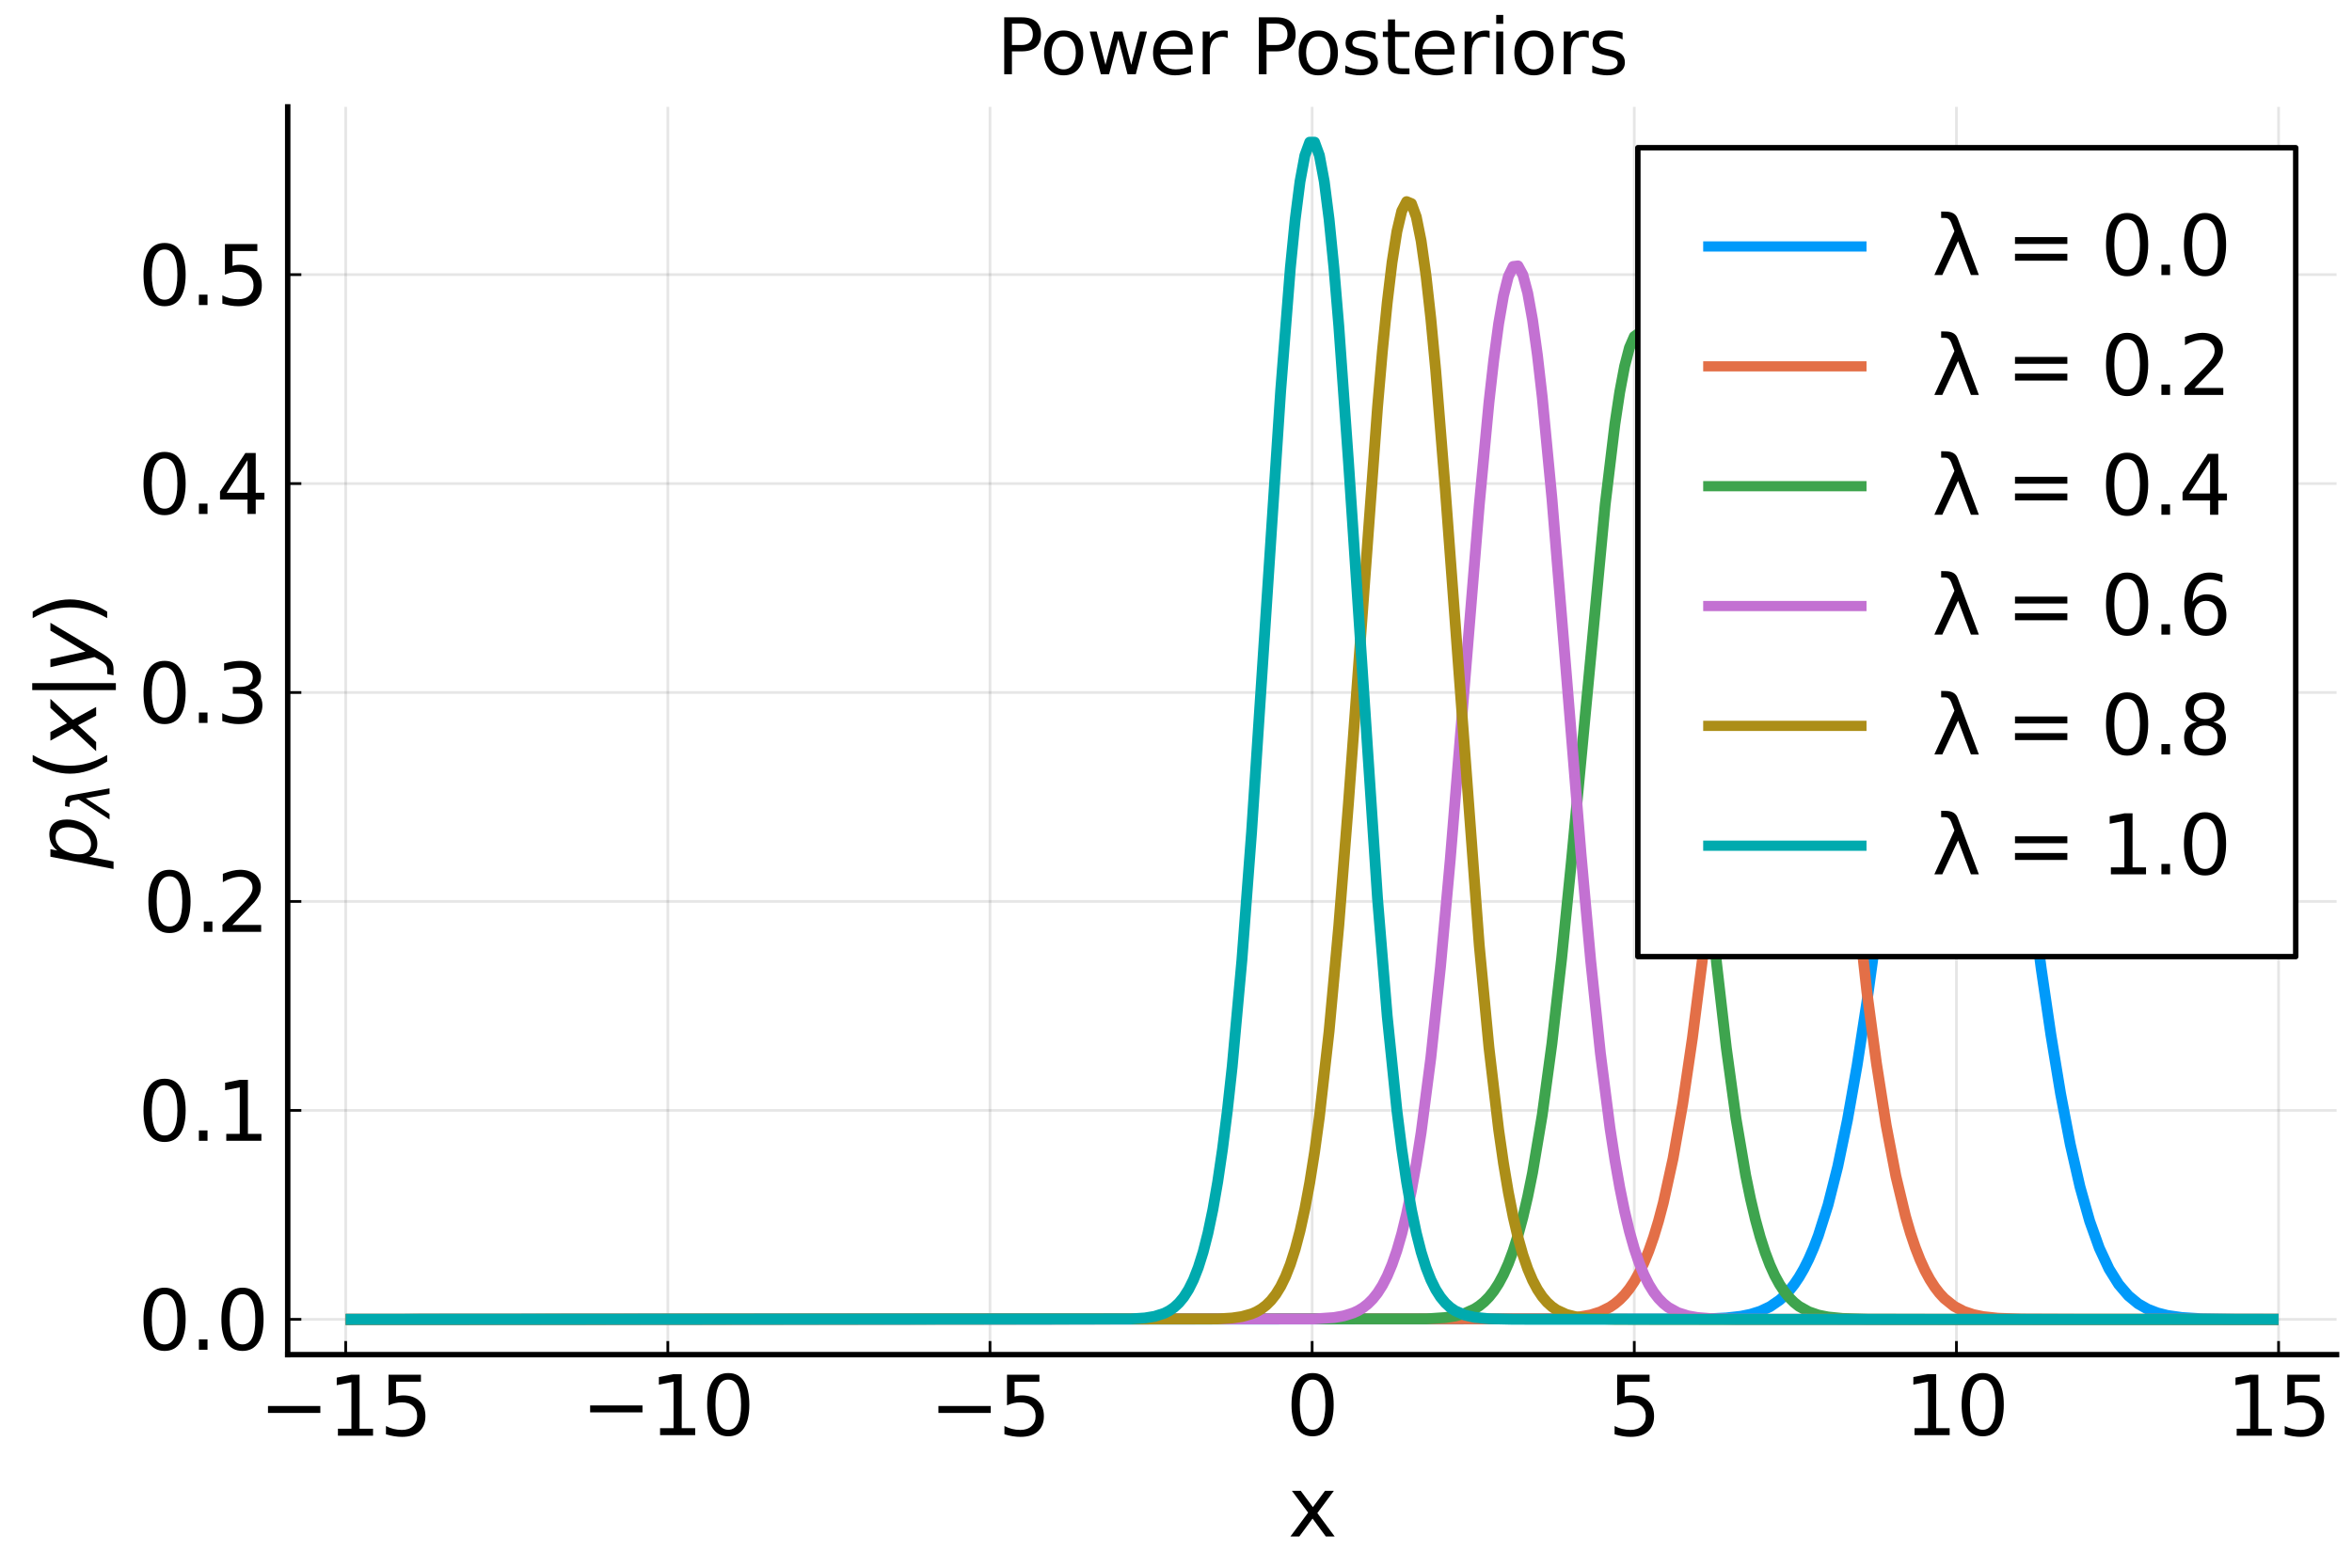 <?xml version="1.0" encoding="utf-8" standalone="no"?>
<!DOCTYPE svg PUBLIC "-//W3C//DTD SVG 1.1//EN"
  "http://www.w3.org/Graphics/SVG/1.1/DTD/svg11.dtd">
<svg height="288pt" version="1.1" viewBox="0 0 432 288" width="432pt" xmlns="http://www.w3.org/2000/svg" xmlns:xlink="http://www.w3.org/1999/xlink">
 <defs>
  <style type="text/css">*{stroke-linecap:butt;stroke-linejoin:round;}</style>
 </defs>
 <g id="figure_1">
  <g id="patch_1">
   <path d="M 0 288 
L 432 288 
L 432 0 
L 0 0 
z
" style="fill:#ffffff;"/>
  </g>
  <g id="axes_1">
   <g id="patch_2">
    <path d="M 52.845 248.865 
L 429.165 248.865 
L 429.165 19.635 
L 52.845 19.635 
z
" style="fill:#ffffff;"/>
   </g>
   <g id="matplotlib.axis_1">
    <g id="xtick_1">
     <g id="line2d_1">
      <path clip-path="url(#p4d8814323f)" d="M 63.495 248.865 
L 63.495 19.635 
" style="fill:none;stroke:#000000;stroke-linecap:square;stroke-opacity:0.1;stroke-width:0.5;"/>
     </g>
     <g id="line2d_2">
      <defs>
       <path d="M 0 0 
L 0 -2.5 
" id="m3d3d3dc424" style="stroke:#000000;stroke-width:0.5;"/>
      </defs>
      <g>
       <use style="stroke:#000000;stroke-width:0.5;" x="63.495" xlink:href="#m3d3d3dc424" y="248.865"/>
      </g>
     </g>
     <g id="text_1">
      <!-- $\mathregular{-15}$ -->
      <g transform="translate(47.595 263.763)scale(0.15 -0.15)">
       <defs>
        <path d="M 678 2272 
L 4684 2272 
L 4684 1741 
L 678 1741 
L 678 2272 
z
" id="DejaVuSans-2212" transform="scale(0.016)"/>
        <path d="M 794 531 
L 1825 531 
L 1825 4091 
L 703 3866 
L 703 4441 
L 1819 4666 
L 2450 4666 
L 2450 531 
L 3481 531 
L 3481 0 
L 794 0 
L 794 531 
z
" id="DejaVuSans-31" transform="scale(0.016)"/>
        <path d="M 691 4666 
L 3169 4666 
L 3169 4134 
L 1269 4134 
L 1269 2991 
Q 1406 3038 1543 3061 
Q 1681 3084 1819 3084 
Q 2600 3084 3056 2656 
Q 3513 2228 3513 1497 
Q 3513 744 3044 326 
Q 2575 -91 1722 -91 
Q 1428 -91 1123 -41 
Q 819 9 494 109 
L 494 744 
Q 775 591 1075 516 
Q 1375 441 1709 441 
Q 2250 441 2565 725 
Q 2881 1009 2881 1497 
Q 2881 1984 2565 2268 
Q 2250 2553 1709 2553 
Q 1456 2553 1204 2497 
Q 953 2441 691 2322 
L 691 4666 
z
" id="DejaVuSans-35" transform="scale(0.016)"/>
       </defs>
       <use transform="translate(0 0.094)" xlink:href="#DejaVuSans-2212"/>
       <use transform="translate(83.789 0.094)" xlink:href="#DejaVuSans-31"/>
       <use transform="translate(147.412 0.094)" xlink:href="#DejaVuSans-35"/>
      </g>
     </g>
    </g>
    <g id="xtick_2">
     <g id="line2d_3">
      <path clip-path="url(#p4d8814323f)" d="M 122.665 248.865 
L 122.665 19.635 
" style="fill:none;stroke:#000000;stroke-linecap:square;stroke-opacity:0.1;stroke-width:0.5;"/>
     </g>
     <g id="line2d_4">
      <g>
       <use style="stroke:#000000;stroke-width:0.5;" x="122.665" xlink:href="#m3d3d3dc424" y="248.865"/>
      </g>
     </g>
     <g id="text_2">
      <!-- $\mathregular{-10}$ -->
      <g transform="translate(106.765 263.763)scale(0.15 -0.15)">
       <defs>
        <path d="M 2034 4250 
Q 1547 4250 1301 3770 
Q 1056 3291 1056 2328 
Q 1056 1369 1301 889 
Q 1547 409 2034 409 
Q 2525 409 2770 889 
Q 3016 1369 3016 2328 
Q 3016 3291 2770 3770 
Q 2525 4250 2034 4250 
z
M 2034 4750 
Q 2819 4750 3233 4129 
Q 3647 3509 3647 2328 
Q 3647 1150 3233 529 
Q 2819 -91 2034 -91 
Q 1250 -91 836 529 
Q 422 1150 422 2328 
Q 422 3509 836 4129 
Q 1250 4750 2034 4750 
z
" id="DejaVuSans-30" transform="scale(0.016)"/>
       </defs>
       <use transform="translate(0 0.781)" xlink:href="#DejaVuSans-2212"/>
       <use transform="translate(83.789 0.781)" xlink:href="#DejaVuSans-31"/>
       <use transform="translate(147.412 0.781)" xlink:href="#DejaVuSans-30"/>
      </g>
     </g>
    </g>
    <g id="xtick_3">
     <g id="line2d_5">
      <path clip-path="url(#p4d8814323f)" d="M 181.835 248.865 
L 181.835 19.635 
" style="fill:none;stroke:#000000;stroke-linecap:square;stroke-opacity:0.1;stroke-width:0.5;"/>
     </g>
     <g id="line2d_6">
      <g>
       <use style="stroke:#000000;stroke-width:0.5;" x="181.835" xlink:href="#m3d3d3dc424" y="248.865"/>
      </g>
     </g>
     <g id="text_3">
      <!-- $\mathregular{-5}$ -->
      <g transform="translate(170.735 263.763)scale(0.15 -0.15)">
       <use transform="translate(0 0.094)" xlink:href="#DejaVuSans-2212"/>
       <use transform="translate(83.789 0.094)" xlink:href="#DejaVuSans-35"/>
      </g>
     </g>
    </g>
    <g id="xtick_4">
     <g id="line2d_7">
      <path clip-path="url(#p4d8814323f)" d="M 241.005 248.865 
L 241.005 19.635 
" style="fill:none;stroke:#000000;stroke-linecap:square;stroke-opacity:0.1;stroke-width:0.5;"/>
     </g>
     <g id="line2d_8">
      <g>
       <use style="stroke:#000000;stroke-width:0.5;" x="241.005" xlink:href="#m3d3d3dc424" y="248.865"/>
      </g>
     </g>
     <g id="text_4">
      <!-- $\mathregular{0}$ -->
      <g transform="translate(236.205 263.763)scale(0.15 -0.15)">
       <use transform="translate(0 0.781)" xlink:href="#DejaVuSans-30"/>
      </g>
     </g>
    </g>
    <g id="xtick_5">
     <g id="line2d_9">
      <path clip-path="url(#p4d8814323f)" d="M 300.175 248.865 
L 300.175 19.635 
" style="fill:none;stroke:#000000;stroke-linecap:square;stroke-opacity:0.1;stroke-width:0.5;"/>
     </g>
     <g id="line2d_10">
      <g>
       <use style="stroke:#000000;stroke-width:0.5;" x="300.175" xlink:href="#m3d3d3dc424" y="248.865"/>
      </g>
     </g>
     <g id="text_5">
      <!-- $\mathregular{5}$ -->
      <g transform="translate(295.375 263.763)scale(0.15 -0.15)">
       <use transform="translate(0 0.094)" xlink:href="#DejaVuSans-35"/>
      </g>
     </g>
    </g>
    <g id="xtick_6">
     <g id="line2d_11">
      <path clip-path="url(#p4d8814323f)" d="M 359.345 248.865 
L 359.345 19.635 
" style="fill:none;stroke:#000000;stroke-linecap:square;stroke-opacity:0.1;stroke-width:0.5;"/>
     </g>
     <g id="line2d_12">
      <g>
       <use style="stroke:#000000;stroke-width:0.5;" x="359.345" xlink:href="#m3d3d3dc424" y="248.865"/>
      </g>
     </g>
     <g id="text_6">
      <!-- $\mathregular{10}$ -->
      <g transform="translate(349.745 263.763)scale(0.15 -0.15)">
       <use transform="translate(0 0.781)" xlink:href="#DejaVuSans-31"/>
       <use transform="translate(63.623 0.781)" xlink:href="#DejaVuSans-30"/>
      </g>
     </g>
    </g>
    <g id="xtick_7">
     <g id="line2d_13">
      <path clip-path="url(#p4d8814323f)" d="M 418.515 248.865 
L 418.515 19.635 
" style="fill:none;stroke:#000000;stroke-linecap:square;stroke-opacity:0.1;stroke-width:0.5;"/>
     </g>
     <g id="line2d_14">
      <g>
       <use style="stroke:#000000;stroke-width:0.5;" x="418.515" xlink:href="#m3d3d3dc424" y="248.865"/>
      </g>
     </g>
     <g id="text_7">
      <!-- $\mathregular{15}$ -->
      <g transform="translate(408.915 263.763)scale(0.15 -0.15)">
       <use transform="translate(0 0.094)" xlink:href="#DejaVuSans-31"/>
       <use transform="translate(63.623 0.094)" xlink:href="#DejaVuSans-35"/>
      </g>
     </g>
    </g>
    <g id="text_8">
     <!-- x -->
     <g transform="translate(236.566 282.28)scale(0.15 -0.15)">
      <defs>
       <path d="M 3513 3500 
L 2247 1797 
L 3578 0 
L 2900 0 
L 1881 1375 
L 863 0 
L 184 0 
L 1544 1831 
L 300 3500 
L 978 3500 
L 1906 2253 
L 2834 3500 
L 3513 3500 
z
" id="DejaVuSans-78" transform="scale(0.016)"/>
      </defs>
      <use xlink:href="#DejaVuSans-78"/>
     </g>
    </g>
   </g>
   <g id="matplotlib.axis_2">
    <g id="ytick_1">
     <g id="line2d_15">
      <path clip-path="url(#p4d8814323f)" d="M 52.845 242.378 
L 429.165 242.378 
" style="fill:none;stroke:#000000;stroke-linecap:square;stroke-opacity:0.1;stroke-width:0.5;"/>
     </g>
     <g id="line2d_16">
      <defs>
       <path d="M 0 0 
L 2.5 0 
" id="m30b46de021" style="stroke:#000000;stroke-width:0.5;"/>
      </defs>
      <g>
       <use style="stroke:#000000;stroke-width:0.5;" x="52.845" xlink:href="#m30b46de021" y="242.378"/>
      </g>
     </g>
     <g id="text_9">
      <!-- $\mathregular{0.0}$ -->
      <g transform="translate(25.345 248.077)scale(0.15 -0.15)">
       <defs>
        <path d="M 684 794 
L 1344 794 
L 1344 0 
L 684 0 
L 684 794 
z
" id="DejaVuSans-2e" transform="scale(0.016)"/>
       </defs>
       <use transform="translate(0 0.781)" xlink:href="#DejaVuSans-30"/>
       <use transform="translate(63.623 0.781)" xlink:href="#DejaVuSans-2e"/>
       <use transform="translate(95.41 0.781)" xlink:href="#DejaVuSans-30"/>
      </g>
     </g>
    </g>
    <g id="ytick_2">
     <g id="line2d_17">
      <path clip-path="url(#p4d8814323f)" d="M 52.845 203.993 
L 429.165 203.993 
" style="fill:none;stroke:#000000;stroke-linecap:square;stroke-opacity:0.1;stroke-width:0.5;"/>
     </g>
     <g id="line2d_18">
      <g>
       <use style="stroke:#000000;stroke-width:0.5;" x="52.845" xlink:href="#m30b46de021" y="203.993"/>
      </g>
     </g>
     <g id="text_10">
      <!-- $\mathregular{0.1}$ -->
      <g transform="translate(25.345 209.692)scale(0.15 -0.15)">
       <use transform="translate(0 0.781)" xlink:href="#DejaVuSans-30"/>
       <use transform="translate(63.623 0.781)" xlink:href="#DejaVuSans-2e"/>
       <use transform="translate(95.41 0.781)" xlink:href="#DejaVuSans-31"/>
      </g>
     </g>
    </g>
    <g id="ytick_3">
     <g id="line2d_19">
      <path clip-path="url(#p4d8814323f)" d="M 52.845 165.609 
L 429.165 165.609 
" style="fill:none;stroke:#000000;stroke-linecap:square;stroke-opacity:0.1;stroke-width:0.5;"/>
     </g>
     <g id="line2d_20">
      <g>
       <use style="stroke:#000000;stroke-width:0.5;" x="52.845" xlink:href="#m30b46de021" y="165.609"/>
      </g>
     </g>
     <g id="text_11">
      <!-- $\mathregular{0.2}$ -->
      <g transform="translate(26.245 171.308)scale(0.15 -0.15)">
       <defs>
        <path d="M 1228 531 
L 3431 531 
L 3431 0 
L 469 0 
L 469 531 
Q 828 903 1448 1529 
Q 2069 2156 2228 2338 
Q 2531 2678 2651 2914 
Q 2772 3150 2772 3378 
Q 2772 3750 2511 3984 
Q 2250 4219 1831 4219 
Q 1534 4219 1204 4116 
Q 875 4013 500 3803 
L 500 4441 
Q 881 4594 1212 4672 
Q 1544 4750 1819 4750 
Q 2544 4750 2975 4387 
Q 3406 4025 3406 3419 
Q 3406 3131 3298 2873 
Q 3191 2616 2906 2266 
Q 2828 2175 2409 1742 
Q 1991 1309 1228 531 
z
" id="DejaVuSans-32" transform="scale(0.016)"/>
       </defs>
       <use transform="translate(0 0.781)" xlink:href="#DejaVuSans-30"/>
       <use transform="translate(63.623 0.781)" xlink:href="#DejaVuSans-2e"/>
       <use transform="translate(89.91 0.781)" xlink:href="#DejaVuSans-32"/>
      </g>
     </g>
    </g>
    <g id="ytick_4">
     <g id="line2d_21">
      <path clip-path="url(#p4d8814323f)" d="M 52.845 127.224 
L 429.165 127.224 
" style="fill:none;stroke:#000000;stroke-linecap:square;stroke-opacity:0.1;stroke-width:0.5;"/>
     </g>
     <g id="line2d_22">
      <g>
       <use style="stroke:#000000;stroke-width:0.5;" x="52.845" xlink:href="#m30b46de021" y="127.224"/>
      </g>
     </g>
     <g id="text_12">
      <!-- $\mathregular{0.3}$ -->
      <g transform="translate(25.345 132.923)scale(0.15 -0.15)">
       <defs>
        <path d="M 2597 2516 
Q 3050 2419 3304 2112 
Q 3559 1806 3559 1356 
Q 3559 666 3084 287 
Q 2609 -91 1734 -91 
Q 1441 -91 1130 -33 
Q 819 25 488 141 
L 488 750 
Q 750 597 1062 519 
Q 1375 441 1716 441 
Q 2309 441 2620 675 
Q 2931 909 2931 1356 
Q 2931 1769 2642 2001 
Q 2353 2234 1838 2234 
L 1294 2234 
L 1294 2753 
L 1863 2753 
Q 2328 2753 2575 2939 
Q 2822 3125 2822 3475 
Q 2822 3834 2567 4026 
Q 2313 4219 1838 4219 
Q 1578 4219 1281 4162 
Q 984 4106 628 3988 
L 628 4550 
Q 988 4650 1302 4700 
Q 1616 4750 1894 4750 
Q 2613 4750 3031 4423 
Q 3450 4097 3450 3541 
Q 3450 3153 3228 2886 
Q 3006 2619 2597 2516 
z
" id="DejaVuSans-33" transform="scale(0.016)"/>
       </defs>
       <use transform="translate(0 0.781)" xlink:href="#DejaVuSans-30"/>
       <use transform="translate(63.623 0.781)" xlink:href="#DejaVuSans-2e"/>
       <use transform="translate(95.41 0.781)" xlink:href="#DejaVuSans-33"/>
      </g>
     </g>
    </g>
    <g id="ytick_5">
     <g id="line2d_23">
      <path clip-path="url(#p4d8814323f)" d="M 52.845 88.84 
L 429.165 88.84 
" style="fill:none;stroke:#000000;stroke-linecap:square;stroke-opacity:0.1;stroke-width:0.5;"/>
     </g>
     <g id="line2d_24">
      <g>
       <use style="stroke:#000000;stroke-width:0.5;" x="52.845" xlink:href="#m30b46de021" y="88.84"/>
      </g>
     </g>
     <g id="text_13">
      <!-- $\mathregular{0.4}$ -->
      <g transform="translate(25.345 94.539)scale(0.15 -0.15)">
       <defs>
        <path d="M 2419 4116 
L 825 1625 
L 2419 1625 
L 2419 4116 
z
M 2253 4666 
L 3047 4666 
L 3047 1625 
L 3713 1625 
L 3713 1100 
L 3047 1100 
L 3047 0 
L 2419 0 
L 2419 1100 
L 313 1100 
L 313 1709 
L 2253 4666 
z
" id="DejaVuSans-34" transform="scale(0.016)"/>
       </defs>
       <use transform="translate(0 0.781)" xlink:href="#DejaVuSans-30"/>
       <use transform="translate(63.623 0.781)" xlink:href="#DejaVuSans-2e"/>
       <use transform="translate(95.41 0.781)" xlink:href="#DejaVuSans-34"/>
      </g>
     </g>
    </g>
    <g id="ytick_6">
     <g id="line2d_25">
      <path clip-path="url(#p4d8814323f)" d="M 52.845 50.455 
L 429.165 50.455 
" style="fill:none;stroke:#000000;stroke-linecap:square;stroke-opacity:0.1;stroke-width:0.5;"/>
     </g>
     <g id="line2d_26">
      <g>
       <use style="stroke:#000000;stroke-width:0.5;" x="52.845" xlink:href="#m30b46de021" y="50.455"/>
      </g>
     </g>
     <g id="text_14">
      <!-- $\mathregular{0.5}$ -->
      <g transform="translate(25.345 56.154)scale(0.15 -0.15)">
       <use transform="translate(0 0.781)" xlink:href="#DejaVuSans-30"/>
       <use transform="translate(63.623 0.781)" xlink:href="#DejaVuSans-2e"/>
       <use transform="translate(95.41 0.781)" xlink:href="#DejaVuSans-35"/>
      </g>
     </g>
    </g>
    <g id="text_15">
     <!-- $p_\lambda(x|y)$ -->
     <g transform="translate(17.745 159.6)rotate(-90)scale(0.15 -0.15)">
      <defs>
       <path d="M 3175 2156 
Q 3175 2616 2975 2859 
Q 2775 3103 2400 3103 
Q 2144 3103 1911 2972 
Q 1678 2841 1497 2591 
Q 1319 2344 1212 1994 
Q 1106 1644 1106 1300 
Q 1106 863 1306 627 
Q 1506 391 1875 391 
Q 2147 391 2380 519 
Q 2613 647 2778 891 
Q 2956 1147 3065 1494 
Q 3175 1841 3175 2156 
z
M 1394 2969 
Q 1625 3272 1939 3428 
Q 2253 3584 2638 3584 
Q 3175 3584 3472 3232 
Q 3769 2881 3769 2247 
Q 3769 1728 3584 1258 
Q 3400 788 3053 416 
Q 2822 169 2531 39 
Q 2241 -91 1919 -91 
Q 1547 -91 1294 64 
Q 1041 219 916 525 
L 556 -1331 
L -19 -1331 
L 922 3500 
L 1497 3500 
L 1394 2969 
z
" id="DejaVuSans-Oblique-70" transform="scale(0.016)"/>
       <path d="M 2350 4316 
L 3125 0 
L 2516 0 
L 2038 2588 
L 328 0 
L -281 0 
L 1903 3356 
L 1794 3975 
Q 1725 4369 1391 4369 
L 1091 4369 
L 1184 4863 
L 1550 4856 
Q 2253 4847 2350 4316 
z
" id="DejaVuSans-Oblique-3bb" transform="scale(0.016)"/>
       <path d="M 1984 4856 
Q 1566 4138 1362 3434 
Q 1159 2731 1159 2009 
Q 1159 1288 1364 580 
Q 1569 -128 1984 -844 
L 1484 -844 
Q 1016 -109 783 600 
Q 550 1309 550 2009 
Q 550 2706 781 3412 
Q 1013 4119 1484 4856 
L 1984 4856 
z
" id="DejaVuSans-28" transform="scale(0.016)"/>
       <path d="M 3841 3500 
L 2234 1784 
L 3219 0 
L 2559 0 
L 1819 1388 
L 531 0 
L -166 0 
L 1556 1844 
L 641 3500 
L 1300 3500 
L 1972 2234 
L 3144 3500 
L 3841 3500 
z
" id="DejaVuSans-Oblique-78" transform="scale(0.016)"/>
       <path d="M 1344 4891 
L 1344 -1509 
L 813 -1509 
L 813 4891 
L 1344 4891 
z
" id="DejaVuSans-7c" transform="scale(0.016)"/>
       <path d="M 1588 -325 
Q 1188 -997 936 -1164 
Q 684 -1331 294 -1331 
L -159 -1331 
L -63 -850 
L 269 -850 
Q 509 -850 678 -719 
Q 847 -588 1056 -206 
L 1234 128 
L 459 3500 
L 1069 3500 
L 1650 819 
L 3256 3500 
L 3859 3500 
L 1588 -325 
z
" id="DejaVuSans-Oblique-79" transform="scale(0.016)"/>
       <path d="M 513 4856 
L 1013 4856 
Q 1481 4119 1714 3412 
Q 1947 2706 1947 2009 
Q 1947 1309 1714 600 
Q 1481 -109 1013 -844 
L 513 -844 
Q 928 -128 1133 580 
Q 1338 1288 1338 2009 
Q 1338 2731 1133 3434 
Q 928 4138 513 4856 
z
" id="DejaVuSans-29" transform="scale(0.016)"/>
      </defs>
      <use transform="translate(0 0.578)" xlink:href="#DejaVuSans-Oblique-70"/>
      <use transform="translate(63.477 -15.828)scale(0.7)" xlink:href="#DejaVuSans-Oblique-3bb"/>
      <use transform="translate(107.637 0.578)" xlink:href="#DejaVuSans-28"/>
      <use transform="translate(146.65 0.578)" xlink:href="#DejaVuSans-Oblique-78"/>
      <use transform="translate(205.83 0.578)" xlink:href="#DejaVuSans-7c"/>
      <use transform="translate(239.521 0.578)" xlink:href="#DejaVuSans-Oblique-79"/>
      <use transform="translate(298.701 0.578)" xlink:href="#DejaVuSans-29"/>
     </g>
    </g>
   </g>
   <g id="line2d_27">
    <path clip-path="url(#p4d8814323f)" d="M 63.495 242.378 
L 313.522 242.293 
L 317.081 242.117 
L 319.75 241.81 
L 321.53 241.449 
L 323.309 240.893 
L 325.089 240.058 
L 326.868 238.833 
L 327.758 238.033 
L 328.648 237.082 
L 329.537 235.96 
L 330.427 234.643 
L 331.317 233.109 
L 332.207 231.334 
L 333.097 229.293 
L 333.986 226.962 
L 335.766 221.34 
L 337.545 214.31 
L 339.325 205.768 
L 341.105 195.693 
L 342.884 184.177 
L 345.553 164.728 
L 350.892 123.725 
L 352.672 111.756 
L 354.451 101.795 
L 355.341 97.765 
L 356.231 94.457 
L 357.12 91.927 
L 358.01 90.217 
L 358.9 89.354 
L 359.79 89.354 
L 360.68 90.217 
L 361.569 91.927 
L 362.459 94.457 
L 363.349 97.765 
L 364.239 101.795 
L 366.018 111.756 
L 367.798 123.725 
L 370.467 143.919 
L 374.916 177.943 
L 376.695 190.105 
L 378.475 200.919 
L 380.255 210.231 
L 382.034 218.009 
L 383.814 224.318 
L 385.593 229.293 
L 387.373 233.109 
L 389.152 235.96 
L 390.932 238.033 
L 392.711 239.502 
L 394.491 240.517 
L 396.27 241.2 
L 398.05 241.65 
L 400.719 242.038 
L 404.278 242.264 
L 410.507 242.364 
L 418.515 242.377 
L 418.515 242.377 
" style="fill:none;stroke:#009afa;stroke-width:2;"/>
   </g>
   <g id="line2d_28">
    <path clip-path="url(#p4d8814323f)" d="M 63.495 242.378 
L 285.939 242.273 
L 289.498 242.025 
L 292.167 241.563 
L 293.947 241.001 
L 295.726 240.115 
L 296.616 239.506 
L 297.506 238.758 
L 298.395 237.846 
L 299.285 236.742 
L 300.175 235.417 
L 301.065 233.839 
L 301.955 231.973 
L 302.844 229.785 
L 303.734 227.241 
L 304.624 224.305 
L 305.514 220.946 
L 307.293 212.846 
L 309.073 202.773 
L 310.852 190.688 
L 312.632 176.72 
L 315.301 153.045 
L 319.75 112.074 
L 321.53 97.862 
L 322.419 91.727 
L 323.309 86.392 
L 324.199 81.96 
L 325.089 78.518 
L 325.978 76.134 
L 326.868 74.855 
L 327.758 74.708 
L 328.648 75.695 
L 329.537 77.797 
L 330.427 80.971 
L 331.317 85.154 
L 332.207 90.264 
L 333.986 102.86 
L 335.766 117.838 
L 342.884 182.098 
L 344.664 195.397 
L 346.443 206.741 
L 348.223 216.07 
L 350.002 223.477 
L 350.892 226.519 
L 351.782 229.162 
L 352.672 231.439 
L 353.561 233.384 
L 354.451 235.034 
L 355.341 236.422 
L 356.231 237.58 
L 357.12 238.539 
L 358.9 239.969 
L 360.68 240.907 
L 362.459 241.504 
L 364.239 241.873 
L 366.908 242.167 
L 371.357 242.335 
L 382.034 242.377 
L 418.515 242.378 
L 418.515 242.378 
" style="fill:none;stroke:#e36f47;stroke-width:2;"/>
   </g>
   <g id="patch_3">
    <path d="M 52.845 248.865 
L 52.845 19.635 
" style="fill:none;stroke:#000000;stroke-linecap:square;stroke-linejoin:miter;"/>
   </g>
   <g id="patch_4">
    <path d="M 52.845 248.865 
L 429.165 248.865 
" style="fill:none;stroke:#000000;stroke-linecap:square;stroke-linejoin:miter;"/>
   </g>
   <g id="line2d_29">
    <path clip-path="url(#p4d8814323f)" d="M 63.495 242.378 
L 261.915 242.291 
L 265.474 242.049 
L 267.253 241.77 
L 269.033 241.287 
L 270.812 240.481 
L 271.702 239.906 
L 272.592 239.183 
L 273.482 238.28 
L 274.372 237.163 
L 275.261 235.795 
L 276.151 234.133 
L 277.041 232.133 
L 277.931 229.748 
L 278.82 226.93 
L 279.71 223.633 
L 280.6 219.812 
L 281.49 215.425 
L 283.269 204.831 
L 285.049 191.702 
L 286.828 176.114 
L 288.608 158.431 
L 294.836 92.659 
L 296.616 77.89 
L 297.506 72.003 
L 298.395 67.296 
L 299.285 63.877 
L 300.175 61.826 
L 301.065 61.192 
L 301.955 61.988 
L 302.844 64.197 
L 303.734 67.766 
L 304.624 72.613 
L 305.514 78.626 
L 307.293 93.597 
L 309.073 111.41 
L 315.301 177.059 
L 317.081 192.514 
L 318.86 205.499 
L 320.64 215.952 
L 321.53 220.273 
L 322.419 224.032 
L 323.309 227.273 
L 324.199 230.039 
L 325.089 232.378 
L 325.978 234.337 
L 326.868 235.964 
L 327.758 237.302 
L 328.648 238.392 
L 329.537 239.273 
L 330.427 239.978 
L 332.207 240.978 
L 333.986 241.587 
L 335.766 241.945 
L 338.435 242.212 
L 342.884 242.349 
L 356.231 242.378 
L 418.515 242.378 
L 418.515 242.378 
" style="fill:none;stroke:#3ea44e;stroke-width:2;"/>
   </g>
   <g id="text_16">
    <!-- Power Posteriors -->
    <g transform="translate(183.043 13.635)scale(0.14 -0.14)">
     <defs>
      <path d="M 1259 4147 
L 1259 2394 
L 2053 2394 
Q 2494 2394 2734 2622 
Q 2975 2850 2975 3272 
Q 2975 3691 2734 3919 
Q 2494 4147 2053 4147 
L 1259 4147 
z
M 628 4666 
L 2053 4666 
Q 2838 4666 3239 4311 
Q 3641 3956 3641 3272 
Q 3641 2581 3239 2228 
Q 2838 1875 2053 1875 
L 1259 1875 
L 1259 0 
L 628 0 
L 628 4666 
z
" id="DejaVuSans-50" transform="scale(0.016)"/>
      <path d="M 1959 3097 
Q 1497 3097 1228 2736 
Q 959 2375 959 1747 
Q 959 1119 1226 758 
Q 1494 397 1959 397 
Q 2419 397 2687 759 
Q 2956 1122 2956 1747 
Q 2956 2369 2687 2733 
Q 2419 3097 1959 3097 
z
M 1959 3584 
Q 2709 3584 3137 3096 
Q 3566 2609 3566 1747 
Q 3566 888 3137 398 
Q 2709 -91 1959 -91 
Q 1206 -91 779 398 
Q 353 888 353 1747 
Q 353 2609 779 3096 
Q 1206 3584 1959 3584 
z
" id="DejaVuSans-6f" transform="scale(0.016)"/>
      <path d="M 269 3500 
L 844 3500 
L 1563 769 
L 2278 3500 
L 2956 3500 
L 3675 769 
L 4391 3500 
L 4966 3500 
L 4050 0 
L 3372 0 
L 2619 2869 
L 1863 0 
L 1184 0 
L 269 3500 
z
" id="DejaVuSans-77" transform="scale(0.016)"/>
      <path d="M 3597 1894 
L 3597 1613 
L 953 1613 
Q 991 1019 1311 708 
Q 1631 397 2203 397 
Q 2534 397 2845 478 
Q 3156 559 3463 722 
L 3463 178 
Q 3153 47 2828 -22 
Q 2503 -91 2169 -91 
Q 1331 -91 842 396 
Q 353 884 353 1716 
Q 353 2575 817 3079 
Q 1281 3584 2069 3584 
Q 2775 3584 3186 3129 
Q 3597 2675 3597 1894 
z
M 3022 2063 
Q 3016 2534 2758 2815 
Q 2500 3097 2075 3097 
Q 1594 3097 1305 2825 
Q 1016 2553 972 2059 
L 3022 2063 
z
" id="DejaVuSans-65" transform="scale(0.016)"/>
      <path d="M 2631 2963 
Q 2534 3019 2420 3045 
Q 2306 3072 2169 3072 
Q 1681 3072 1420 2755 
Q 1159 2438 1159 1844 
L 1159 0 
L 581 0 
L 581 3500 
L 1159 3500 
L 1159 2956 
Q 1341 3275 1631 3429 
Q 1922 3584 2338 3584 
Q 2397 3584 2469 3576 
Q 2541 3569 2628 3553 
L 2631 2963 
z
" id="DejaVuSans-72" transform="scale(0.016)"/>
      <path id="DejaVuSans-20" transform="scale(0.016)"/>
      <path d="M 2834 3397 
L 2834 2853 
Q 2591 2978 2328 3040 
Q 2066 3103 1784 3103 
Q 1356 3103 1142 2972 
Q 928 2841 928 2578 
Q 928 2378 1081 2264 
Q 1234 2150 1697 2047 
L 1894 2003 
Q 2506 1872 2764 1633 
Q 3022 1394 3022 966 
Q 3022 478 2636 193 
Q 2250 -91 1575 -91 
Q 1294 -91 989 -36 
Q 684 19 347 128 
L 347 722 
Q 666 556 975 473 
Q 1284 391 1588 391 
Q 1994 391 2212 530 
Q 2431 669 2431 922 
Q 2431 1156 2273 1281 
Q 2116 1406 1581 1522 
L 1381 1569 
Q 847 1681 609 1914 
Q 372 2147 372 2553 
Q 372 3047 722 3315 
Q 1072 3584 1716 3584 
Q 2034 3584 2315 3537 
Q 2597 3491 2834 3397 
z
" id="DejaVuSans-73" transform="scale(0.016)"/>
      <path d="M 1172 4494 
L 1172 3500 
L 2356 3500 
L 2356 3053 
L 1172 3053 
L 1172 1153 
Q 1172 725 1289 603 
Q 1406 481 1766 481 
L 2356 481 
L 2356 0 
L 1766 0 
Q 1100 0 847 248 
Q 594 497 594 1153 
L 594 3053 
L 172 3053 
L 172 3500 
L 594 3500 
L 594 4494 
L 1172 4494 
z
" id="DejaVuSans-74" transform="scale(0.016)"/>
      <path d="M 603 3500 
L 1178 3500 
L 1178 0 
L 603 0 
L 603 3500 
z
M 603 4863 
L 1178 4863 
L 1178 4134 
L 603 4134 
L 603 4863 
z
" id="DejaVuSans-69" transform="scale(0.016)"/>
     </defs>
     <use xlink:href="#DejaVuSans-50"/>
     <use x="56.678" xlink:href="#DejaVuSans-6f"/>
     <use x="117.859" xlink:href="#DejaVuSans-77"/>
     <use x="199.646" xlink:href="#DejaVuSans-65"/>
     <use x="261.17" xlink:href="#DejaVuSans-72"/>
     <use x="302.283" xlink:href="#DejaVuSans-20"/>
     <use x="334.07" xlink:href="#DejaVuSans-50"/>
     <use x="390.748" xlink:href="#DejaVuSans-6f"/>
     <use x="451.93" xlink:href="#DejaVuSans-73"/>
     <use x="504.029" xlink:href="#DejaVuSans-74"/>
     <use x="543.238" xlink:href="#DejaVuSans-65"/>
     <use x="604.762" xlink:href="#DejaVuSans-72"/>
     <use x="645.875" xlink:href="#DejaVuSans-69"/>
     <use x="673.658" xlink:href="#DejaVuSans-6f"/>
     <use x="734.84" xlink:href="#DejaVuSans-72"/>
     <use x="775.953" xlink:href="#DejaVuSans-73"/>
    </g>
   </g>
   <g id="line2d_30">
    <path clip-path="url(#p4d8814323f)" d="M 63.495 242.378 
L 241.45 242.299 
L 245.009 242.049 
L 246.789 241.741 
L 248.568 241.189 
L 249.458 240.774 
L 250.348 240.235 
L 251.237 239.54 
L 252.127 238.653 
L 253.017 237.533 
L 253.907 236.134 
L 254.797 234.403 
L 255.686 232.283 
L 256.576 229.715 
L 257.466 226.636 
L 258.356 222.986 
L 259.245 218.704 
L 260.135 213.736 
L 261.025 208.038 
L 262.805 194.338 
L 264.584 177.561 
L 266.364 158.032 
L 269.033 125.382 
L 271.702 92.782 
L 273.482 73.938 
L 274.372 66.052 
L 275.261 59.459 
L 276.151 54.329 
L 277.041 50.795 
L 277.931 48.952 
L 278.82 48.85 
L 279.71 50.492 
L 280.6 53.832 
L 281.49 58.783 
L 282.38 65.214 
L 283.269 72.958 
L 285.049 91.594 
L 287.718 124.08 
L 290.387 156.822 
L 292.167 176.493 
L 293.947 193.444 
L 295.726 207.325 
L 296.616 213.11 
L 297.506 218.161 
L 298.395 222.52 
L 299.285 226.241 
L 300.175 229.383 
L 301.065 232.008 
L 301.955 234.177 
L 302.844 235.95 
L 303.734 237.386 
L 304.624 238.535 
L 305.514 239.447 
L 306.403 240.162 
L 308.183 241.146 
L 309.962 241.717 
L 311.742 242.036 
L 314.411 242.259 
L 318.86 242.361 
L 338.435 242.378 
L 418.515 242.378 
L 418.515 242.378 
" style="fill:none;stroke:#c371d2;stroke-width:2;"/>
   </g>
   <g id="line2d_31">
    <path clip-path="url(#p4d8814323f)" d="M 63.495 242.378 
L 223.655 242.299 
L 226.324 242.128 
L 228.103 241.866 
L 229.883 241.369 
L 230.773 240.984 
L 231.662 240.47 
L 232.552 239.794 
L 233.442 238.913 
L 234.332 237.779 
L 235.222 236.335 
L 236.111 234.519 
L 237.001 232.26 
L 237.891 229.484 
L 238.781 226.113 
L 239.67 222.068 
L 240.56 217.273 
L 241.45 211.661 
L 242.34 205.175 
L 244.119 189.446 
L 245.899 170.071 
L 247.678 147.544 
L 253.017 74.782 
L 253.907 64.545 
L 254.797 55.593 
L 255.686 48.177 
L 256.576 42.51 
L 257.466 38.761 
L 258.356 37.041 
L 259.245 37.403 
L 260.135 39.836 
L 261.025 44.267 
L 261.915 50.562 
L 262.805 58.538 
L 263.694 67.966 
L 265.474 90.116 
L 271.702 173.681 
L 273.482 192.443 
L 275.261 207.528 
L 276.151 213.705 
L 277.041 219.027 
L 277.931 223.553 
L 278.82 227.355 
L 279.71 230.511 
L 280.6 233.099 
L 281.49 235.196 
L 282.38 236.875 
L 283.269 238.204 
L 284.159 239.244 
L 285.049 240.049 
L 285.939 240.665 
L 287.718 241.479 
L 289.498 241.925 
L 292.167 242.228 
L 296.616 242.358 
L 312.632 242.378 
L 418.515 242.378 
L 418.515 242.378 
" style="fill:none;stroke:#ac8e18;stroke-width:2;"/>
   </g>
   <g id="line2d_32">
    <path clip-path="url(#p4d8814323f)" d="M 63.495 242.378 
L 207.639 242.301 
L 210.308 242.119 
L 212.087 241.825 
L 213.867 241.251 
L 214.757 240.797 
L 215.647 240.183 
L 216.536 239.366 
L 217.426 238.29 
L 218.316 236.894 
L 219.206 235.102 
L 220.095 232.834 
L 220.985 230 
L 221.875 226.504 
L 222.765 222.25 
L 223.655 217.143 
L 224.544 211.095 
L 225.434 204.035 
L 226.324 195.909 
L 228.103 176.402 
L 229.883 152.849 
L 232.552 112.36 
L 235.222 71.828 
L 237.001 49.242 
L 237.891 40.306 
L 238.781 33.335 
L 239.67 28.554 
L 240.56 26.122 
L 241.45 26.122 
L 242.34 28.554 
L 243.23 33.335 
L 244.119 40.306 
L 245.009 49.242 
L 245.899 59.857 
L 247.678 84.806 
L 253.017 165.087 
L 254.797 186.694 
L 256.576 204.035 
L 257.466 211.095 
L 258.356 217.143 
L 259.245 222.25 
L 260.135 226.504 
L 261.025 230 
L 261.915 232.834 
L 262.805 235.102 
L 263.694 236.894 
L 264.584 238.29 
L 265.474 239.366 
L 266.364 240.183 
L 267.253 240.797 
L 269.033 241.584 
L 270.812 241.997 
L 273.482 242.262 
L 277.931 242.365 
L 300.175 242.378 
L 418.515 242.378 
L 418.515 242.378 
" style="fill:none;stroke:#00aaae;stroke-width:2;"/>
   </g>
   <g id="legend_1">
    <g id="patch_5">
     <path d="M 300.829 175.738 
L 421.665 175.738 
L 421.665 27.135 
L 300.829 27.135 
z
" style="fill:#ffffff;stroke:#000000;stroke-linejoin:miter;"/>
    </g>
    <g id="line2d_33">
     <path d="M 312.829 45.282 
L 342.829 45.282 
" style="fill:none;stroke:#009afa;stroke-linejoin:miter;stroke-width:1.875;"/>
    </g>
    <g id="line2d_34"/>
    <g id="text_17">
     <!-- λ = 0.0 -->
     <g transform="translate(354.829 50.532)scale(0.15 -0.15)">
      <defs>
       <path d="M 1981 4316 
L 3597 0 
L 2988 0 
L 2006 2588 
L 800 0 
L 191 0 
L 1725 3356 
L 1494 3975 
Q 1347 4369 1013 4369 
L 713 4369 
L 713 4863 
L 1078 4856 
Q 1784 4847 1981 4316 
z
" id="DejaVuSans-3bb" transform="scale(0.016)"/>
       <path d="M 678 2906 
L 4684 2906 
L 4684 2381 
L 678 2381 
L 678 2906 
z
M 678 1631 
L 4684 1631 
L 4684 1100 
L 678 1100 
L 678 1631 
z
" id="DejaVuSans-3d" transform="scale(0.016)"/>
      </defs>
      <use xlink:href="#DejaVuSans-3bb"/>
      <use x="59.18" xlink:href="#DejaVuSans-20"/>
      <use x="90.967" xlink:href="#DejaVuSans-3d"/>
      <use x="174.756" xlink:href="#DejaVuSans-20"/>
      <use x="206.543" xlink:href="#DejaVuSans-30"/>
      <use x="270.166" xlink:href="#DejaVuSans-2e"/>
      <use x="301.953" xlink:href="#DejaVuSans-30"/>
     </g>
    </g>
    <g id="line2d_35">
     <path d="M 312.829 67.299 
L 342.829 67.299 
" style="fill:none;stroke:#e36f47;stroke-linejoin:miter;stroke-width:1.875;"/>
    </g>
    <g id="line2d_36"/>
    <g id="text_18">
     <!-- λ = 0.2 -->
     <g transform="translate(354.829 72.549)scale(0.15 -0.15)">
      <use xlink:href="#DejaVuSans-3bb"/>
      <use x="59.18" xlink:href="#DejaVuSans-20"/>
      <use x="90.967" xlink:href="#DejaVuSans-3d"/>
      <use x="174.756" xlink:href="#DejaVuSans-20"/>
      <use x="206.543" xlink:href="#DejaVuSans-30"/>
      <use x="270.166" xlink:href="#DejaVuSans-2e"/>
      <use x="301.953" xlink:href="#DejaVuSans-32"/>
     </g>
    </g>
    <g id="line2d_37">
     <path d="M 312.829 89.317 
L 342.829 89.317 
" style="fill:none;stroke:#3ea44e;stroke-linejoin:miter;stroke-width:1.875;"/>
    </g>
    <g id="line2d_38"/>
    <g id="text_19">
     <!-- λ = 0.4 -->
     <g transform="translate(354.829 94.567)scale(0.15 -0.15)">
      <use xlink:href="#DejaVuSans-3bb"/>
      <use x="59.18" xlink:href="#DejaVuSans-20"/>
      <use x="90.967" xlink:href="#DejaVuSans-3d"/>
      <use x="174.756" xlink:href="#DejaVuSans-20"/>
      <use x="206.543" xlink:href="#DejaVuSans-30"/>
      <use x="270.166" xlink:href="#DejaVuSans-2e"/>
      <use x="301.953" xlink:href="#DejaVuSans-34"/>
     </g>
    </g>
    <g id="line2d_39">
     <path d="M 312.829 111.334 
L 342.829 111.334 
" style="fill:none;stroke:#c371d2;stroke-linejoin:miter;stroke-width:1.875;"/>
    </g>
    <g id="line2d_40"/>
    <g id="text_20">
     <!-- λ = 0.6 -->
     <g transform="translate(354.829 116.584)scale(0.15 -0.15)">
      <defs>
       <path d="M 2113 2584 
Q 1688 2584 1439 2293 
Q 1191 2003 1191 1497 
Q 1191 994 1439 701 
Q 1688 409 2113 409 
Q 2538 409 2786 701 
Q 3034 994 3034 1497 
Q 3034 2003 2786 2293 
Q 2538 2584 2113 2584 
z
M 3366 4563 
L 3366 3988 
Q 3128 4100 2886 4159 
Q 2644 4219 2406 4219 
Q 1781 4219 1451 3797 
Q 1122 3375 1075 2522 
Q 1259 2794 1537 2939 
Q 1816 3084 2150 3084 
Q 2853 3084 3261 2657 
Q 3669 2231 3669 1497 
Q 3669 778 3244 343 
Q 2819 -91 2113 -91 
Q 1303 -91 875 529 
Q 447 1150 447 2328 
Q 447 3434 972 4092 
Q 1497 4750 2381 4750 
Q 2619 4750 2861 4703 
Q 3103 4656 3366 4563 
z
" id="DejaVuSans-36" transform="scale(0.016)"/>
      </defs>
      <use xlink:href="#DejaVuSans-3bb"/>
      <use x="59.18" xlink:href="#DejaVuSans-20"/>
      <use x="90.967" xlink:href="#DejaVuSans-3d"/>
      <use x="174.756" xlink:href="#DejaVuSans-20"/>
      <use x="206.543" xlink:href="#DejaVuSans-30"/>
      <use x="270.166" xlink:href="#DejaVuSans-2e"/>
      <use x="301.953" xlink:href="#DejaVuSans-36"/>
     </g>
    </g>
    <g id="line2d_41">
     <path d="M 312.829 133.351 
L 342.829 133.351 
" style="fill:none;stroke:#ac8e18;stroke-linejoin:miter;stroke-width:1.875;"/>
    </g>
    <g id="line2d_42"/>
    <g id="text_21">
     <!-- λ = 0.8 -->
     <g transform="translate(354.829 138.601)scale(0.15 -0.15)">
      <defs>
       <path d="M 2034 2216 
Q 1584 2216 1326 1975 
Q 1069 1734 1069 1313 
Q 1069 891 1326 650 
Q 1584 409 2034 409 
Q 2484 409 2743 651 
Q 3003 894 3003 1313 
Q 3003 1734 2745 1975 
Q 2488 2216 2034 2216 
z
M 1403 2484 
Q 997 2584 770 2862 
Q 544 3141 544 3541 
Q 544 4100 942 4425 
Q 1341 4750 2034 4750 
Q 2731 4750 3128 4425 
Q 3525 4100 3525 3541 
Q 3525 3141 3298 2862 
Q 3072 2584 2669 2484 
Q 3125 2378 3379 2068 
Q 3634 1759 3634 1313 
Q 3634 634 3220 271 
Q 2806 -91 2034 -91 
Q 1263 -91 848 271 
Q 434 634 434 1313 
Q 434 1759 690 2068 
Q 947 2378 1403 2484 
z
M 1172 3481 
Q 1172 3119 1398 2916 
Q 1625 2713 2034 2713 
Q 2441 2713 2670 2916 
Q 2900 3119 2900 3481 
Q 2900 3844 2670 4047 
Q 2441 4250 2034 4250 
Q 1625 4250 1398 4047 
Q 1172 3844 1172 3481 
z
" id="DejaVuSans-38" transform="scale(0.016)"/>
      </defs>
      <use xlink:href="#DejaVuSans-3bb"/>
      <use x="59.18" xlink:href="#DejaVuSans-20"/>
      <use x="90.967" xlink:href="#DejaVuSans-3d"/>
      <use x="174.756" xlink:href="#DejaVuSans-20"/>
      <use x="206.543" xlink:href="#DejaVuSans-30"/>
      <use x="270.166" xlink:href="#DejaVuSans-2e"/>
      <use x="301.953" xlink:href="#DejaVuSans-38"/>
     </g>
    </g>
    <g id="line2d_43">
     <path d="M 312.829 155.368 
L 342.829 155.368 
" style="fill:none;stroke:#00aaae;stroke-linejoin:miter;stroke-width:1.875;"/>
    </g>
    <g id="line2d_44"/>
    <g id="text_22">
     <!-- λ = 1.0 -->
     <g transform="translate(354.829 160.618)scale(0.15 -0.15)">
      <use xlink:href="#DejaVuSans-3bb"/>
      <use x="59.18" xlink:href="#DejaVuSans-20"/>
      <use x="90.967" xlink:href="#DejaVuSans-3d"/>
      <use x="174.756" xlink:href="#DejaVuSans-20"/>
      <use x="206.543" xlink:href="#DejaVuSans-31"/>
      <use x="270.166" xlink:href="#DejaVuSans-2e"/>
      <use x="301.953" xlink:href="#DejaVuSans-30"/>
     </g>
    </g>
   </g>
  </g>
 </g>
 <defs>
  <clipPath id="p4d8814323f">
   <rect height="229.231" width="376.321" x="52.845" y="19.635"/>
  </clipPath>
 </defs>
</svg>

